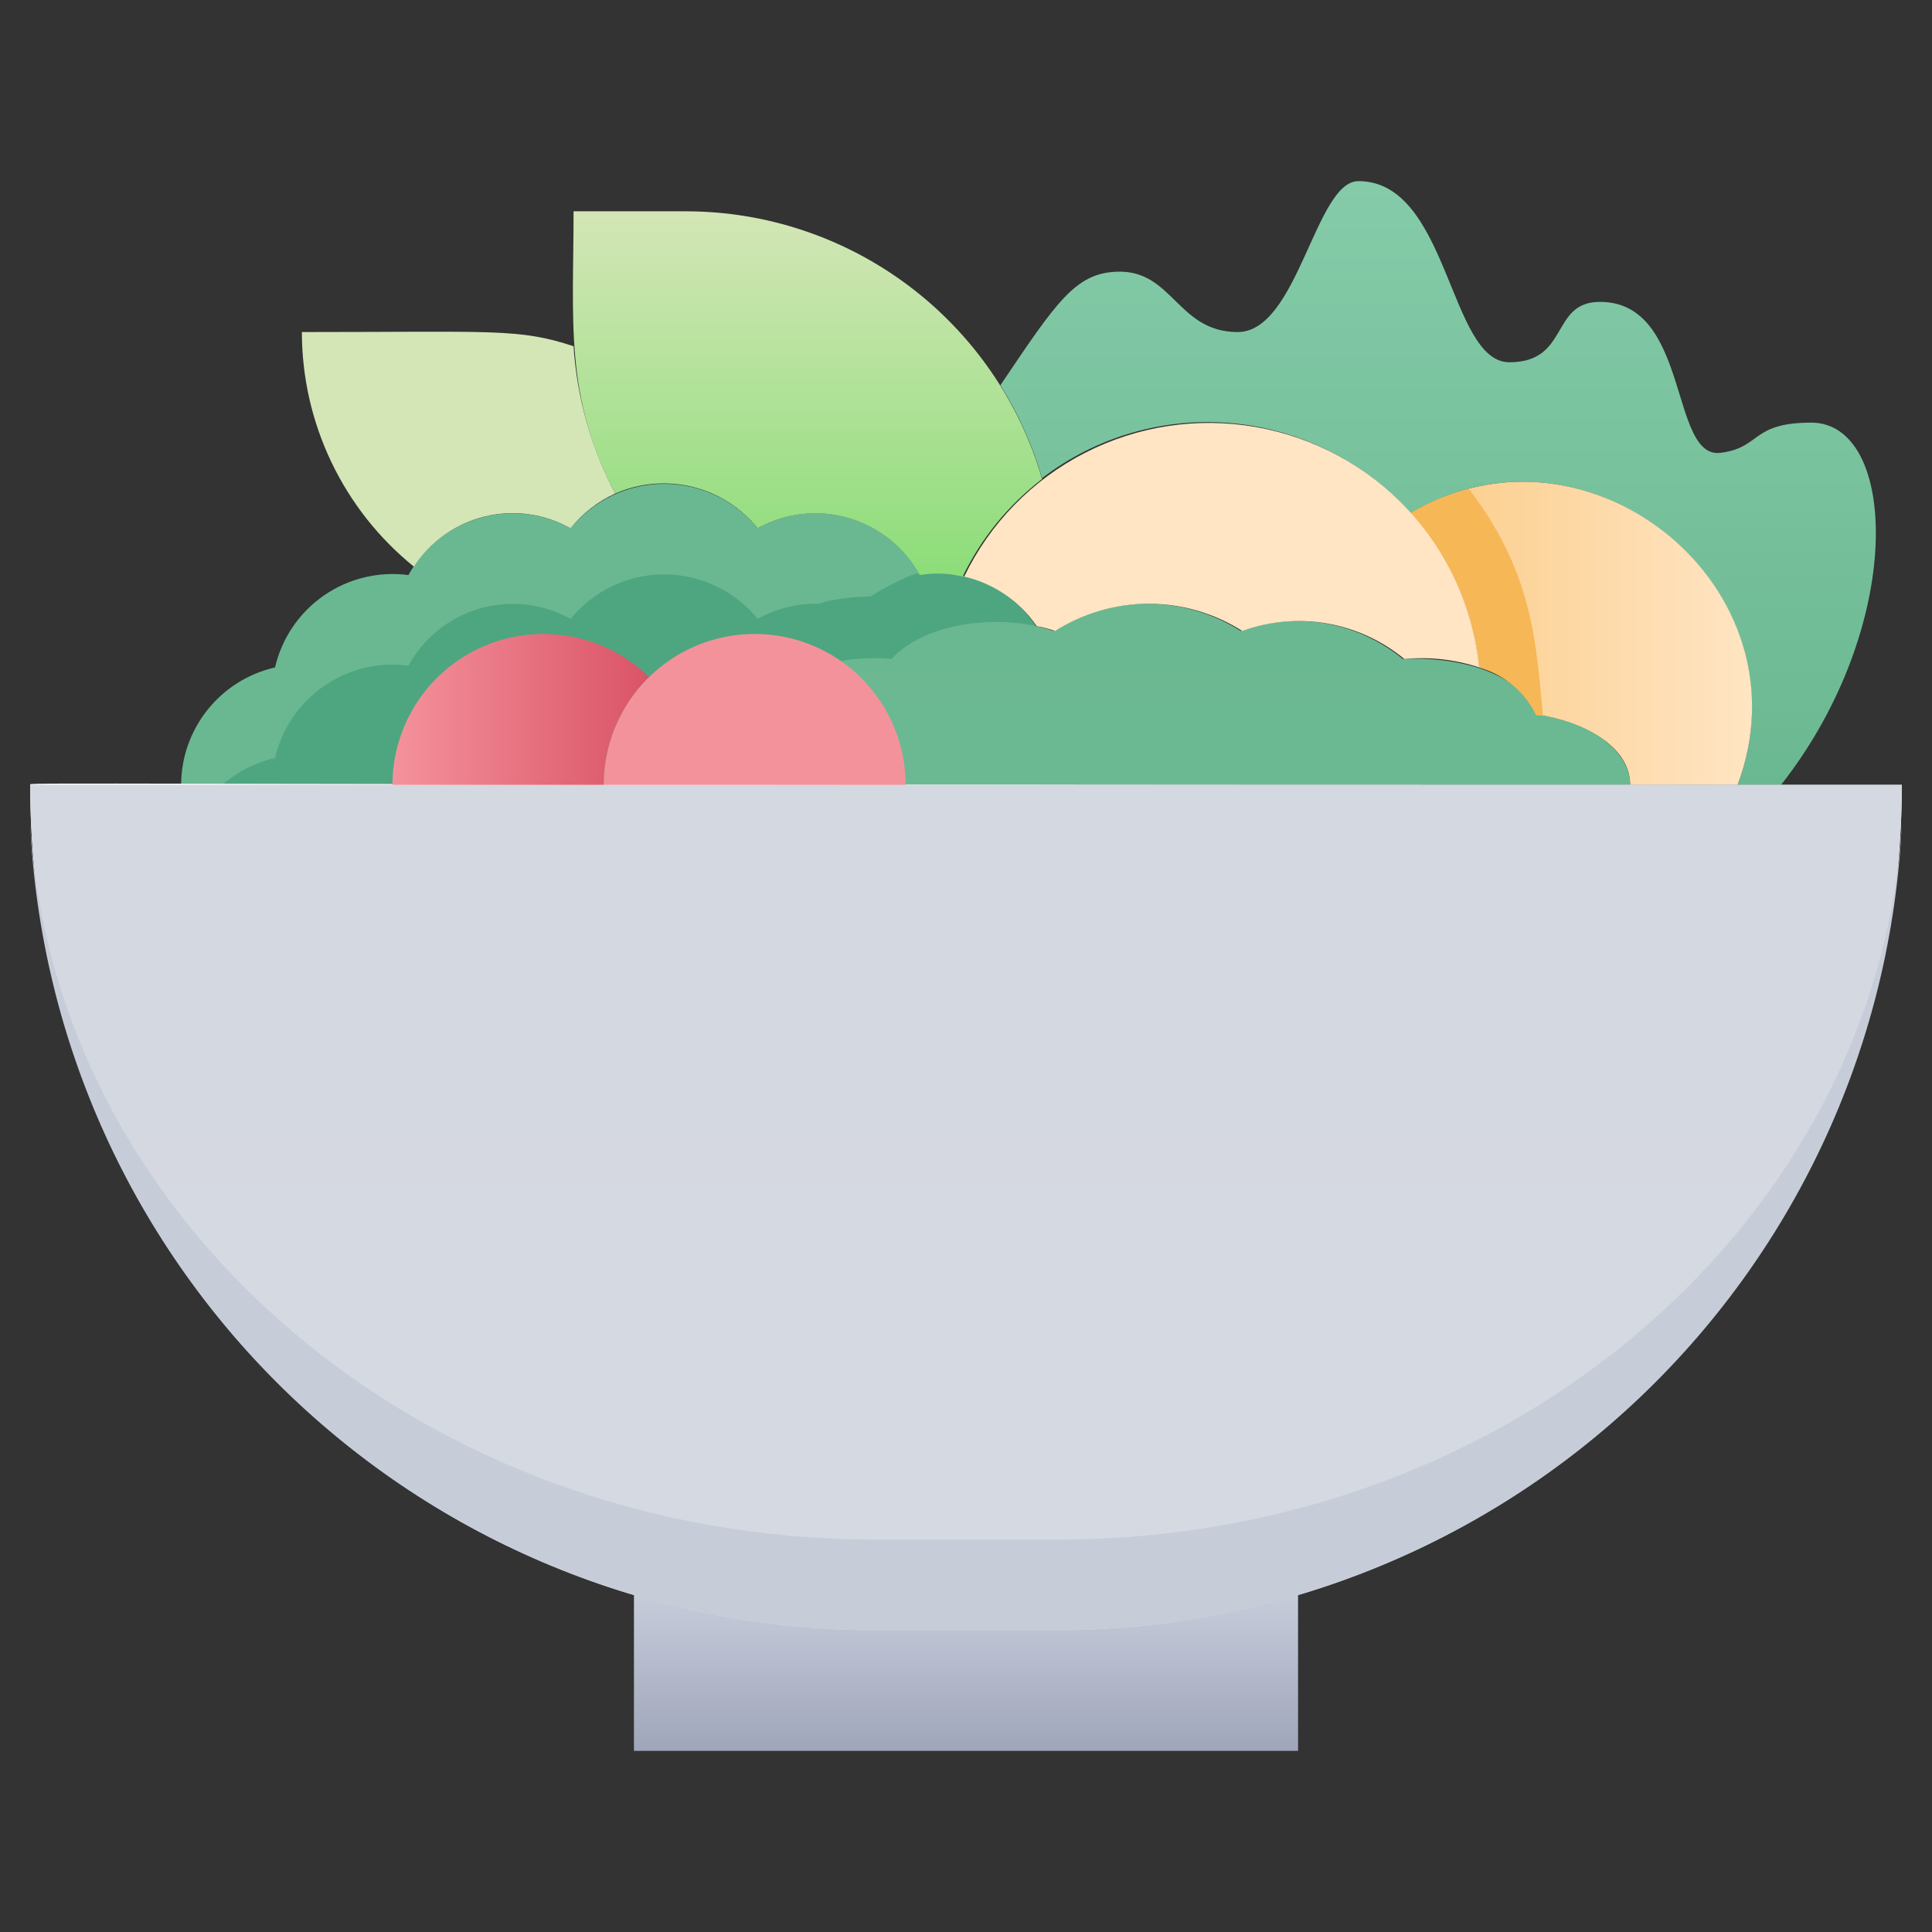 <svg width="92" height="92" viewBox="0 0 92 92" fill="none" xmlns="http://www.w3.org/2000/svg">
<rect x="0" y="0" width="92" height="92" fill="#333333" stroke="none"/>
<path d="M84.812 37.375H82.742C86.221 28.003 75.656 19.378 67.16 24.438C64.988 21.996 61.972 20.467 58.719 20.158C55.466 19.848 52.216 20.782 49.622 22.77C49.169 21.21 48.501 19.72 47.639 18.343C50.312 14.375 51.204 13.009 53.187 12.938C55.847 12.837 56.062 15.812 58.937 15.812C61.812 15.812 62.632 8.625 64.687 8.625C69 8.625 69 17.25 71.875 17.25C74.75 17.25 73.816 14.375 76.187 14.375C80.5 14.375 79.494 21.879 81.937 21.562C83.864 21.318 83.375 20.125 86.25 20.125C90.404 20.125 90.749 29.828 84.812 37.375Z" fill="url(#paint0_linear)"/>
<path d="M82.742 37.375H77.625C77.625 35.42 75.167 34.313 73.154 34.026C72.885 33.482 72.504 33.001 72.035 32.614C71.567 32.228 71.023 31.945 70.437 31.783C70.166 29.045 69.016 26.468 67.16 24.438C75.67 19.378 86.25 28.003 82.742 37.375Z" fill="url(#paint1_linear)"/>
<path d="M49.623 37.375H8.625C8.628 36.075 9.072 34.814 9.884 33.798C10.696 32.783 11.828 32.072 13.096 31.783C13.419 30.392 14.249 29.17 15.423 28.357C16.598 27.544 18.033 27.197 19.449 27.384C19.808 26.73 20.293 26.152 20.876 25.685C21.459 25.219 22.128 24.872 22.846 24.665C23.563 24.457 24.314 24.394 25.056 24.479C25.798 24.563 26.516 24.793 27.169 25.156C27.708 24.495 28.388 23.962 29.158 23.596C29.929 23.23 30.772 23.04 31.625 23.04C32.478 23.04 33.321 23.23 34.092 23.596C34.862 23.962 35.542 24.495 36.081 25.156C37.388 24.427 38.93 24.244 40.371 24.648C41.812 25.052 43.035 26.01 43.772 27.312C44.828 27.203 45.895 27.374 46.864 27.808C47.833 28.242 48.67 28.924 49.292 29.785C49.479 33.767 49.392 32.056 49.623 37.375Z" fill="url(#paint2_linear)"/>
<path d="M49.623 41.688H8.625C8.628 40.387 9.072 39.127 9.884 38.111C10.696 37.095 11.828 36.385 13.096 36.096C13.419 34.704 14.249 33.483 15.423 32.67C16.598 31.857 18.033 31.51 19.449 31.697C19.808 31.042 20.293 30.465 20.876 29.998C21.459 29.531 22.128 29.184 22.846 28.977C23.563 28.77 24.314 28.707 25.056 28.791C25.798 28.876 26.516 29.106 27.169 29.469C27.708 28.808 28.388 28.274 29.158 27.909C29.929 27.542 30.772 27.352 31.625 27.352C32.478 27.352 33.321 27.542 34.092 27.909C34.862 28.274 35.542 28.808 36.081 29.469C37.388 28.739 38.93 28.556 40.371 28.96C41.812 29.364 43.035 30.322 43.772 31.625C44.828 31.515 45.895 31.686 46.864 32.12C47.833 32.554 48.67 33.236 49.292 34.097C49.479 38.079 49.392 36.369 49.623 41.688Z" fill="#4DA67F"/>
<path d="M49.623 37.375H37.174V31.481C37.161 30.805 37.388 30.145 37.814 29.619C38.24 29.093 38.838 28.735 39.503 28.606C40.146 28.477 40.801 28.41 41.458 28.405C41.932 28.074 43.643 27.169 43.801 27.327C44.852 27.176 45.924 27.324 46.895 27.754C47.866 28.183 48.696 28.877 49.292 29.756C49.479 33.767 49.393 32.056 49.623 37.375Z" fill="#4DA67F"/>
<path d="M77.625 37.375H40.049V31.481C40.84 31.334 41.648 31.3 42.45 31.381C44.16 29.541 47.811 29.224 50.169 30.044C51.502 29.199 53.047 28.75 54.625 28.75C56.203 28.75 57.749 29.199 59.081 30.044C60.373 29.577 61.765 29.454 63.118 29.689C64.472 29.923 65.741 30.506 66.801 31.381C69.173 31.251 72.364 31.913 73.154 34.026C75.713 34.371 77.625 35.736 77.625 37.375Z" fill="url(#paint3_linear)"/>
<path d="M61.812 75.943H30.188V83.375H61.812V75.943Z" fill="url(#paint4_linear)"/>
<path d="M50.313 77.625H41.688C31.013 77.625 20.775 73.384 13.227 65.836C5.678 58.288 1.438 48.05 1.438 37.375C1.438 37.231 -0.862 37.375 90.563 37.375C90.563 48.05 86.322 58.288 78.774 65.836C71.225 73.384 60.988 77.625 50.313 77.625Z" fill="url(#paint5_linear)"/>
<path d="M90.562 37.375C90.562 48.05 86.322 58.288 78.773 65.836C71.225 73.384 60.987 77.625 50.312 77.625H41.688C31.012 77.625 20.775 73.384 13.226 65.836C5.678 58.288 1.438 48.05 1.438 37.375H90.562Z" fill="url(#paint6_linear)"/>
<path d="M90.562 39.23C90.085 49.58 85.635 59.347 78.138 66.499C70.64 73.651 60.674 77.636 50.312 77.625H41.688C31.326 77.636 21.36 73.651 13.863 66.499C6.365 59.347 1.915 49.58 1.438 39.23C2.573 58.205 20.125 73.313 41.688 73.313H50.312C72.321 73.313 89.456 57.802 90.562 39.23Z" fill="#C7CDD8"/>
<path d="M73.471 34.069H73.154C72.89 33.517 72.51 33.027 72.042 32.633C71.573 32.239 71.026 31.949 70.437 31.783C70.166 29.045 69.016 26.468 67.16 24.437C68.026 23.916 68.967 23.528 69.949 23.287C73.039 27.312 73.154 30.748 73.471 34.069Z" fill="#F6B756"/>
<path d="M70.438 31.783C69.29 31.404 68.076 31.267 66.873 31.381C65.813 30.506 64.544 29.923 63.19 29.689C61.837 29.454 60.445 29.577 59.153 30.044C57.82 29.199 56.275 28.75 54.697 28.75C53.119 28.75 51.574 29.199 50.241 30.044C49.955 29.945 49.661 29.868 49.364 29.814C48.55 28.623 47.319 27.782 45.914 27.456C47.138 24.918 49.158 22.849 51.665 21.564C54.173 20.279 57.032 19.847 59.807 20.335C62.582 20.823 65.123 22.204 67.041 24.268C68.96 26.332 70.153 28.965 70.438 31.769V31.783Z" fill="url(#paint7_linear)"/>
<path d="M49.623 22.813C48.017 24.044 46.722 25.634 45.842 27.456C45.174 27.293 44.479 27.268 43.801 27.384C43.442 26.73 42.957 26.152 42.374 25.685C41.791 25.219 41.122 24.872 40.404 24.665C39.687 24.457 38.936 24.394 38.194 24.479C37.452 24.563 36.734 24.793 36.081 25.156C35.289 24.174 34.195 23.48 32.969 23.182C31.742 22.883 30.452 22.996 29.296 23.503C26.867 18.874 27.313 15.309 27.313 10.062H32.66C36.487 10.064 40.21 11.308 43.269 13.607C46.328 15.907 48.558 19.137 49.623 22.813Z" fill="url(#paint8_linear)"/>
<path d="M30.906 32.243C30.224 32.912 29.681 33.711 29.311 34.592C28.941 35.473 28.75 36.419 28.75 37.375H18.688C18.688 35.96 19.106 34.576 19.889 33.397C20.673 32.218 21.787 31.297 23.092 30.749C24.397 30.201 25.834 30.051 27.225 30.316C28.615 30.582 29.895 31.252 30.906 32.243Z" fill="url(#paint9_linear)"/>
<path d="M43.125 37.375H28.75C28.75 35.469 29.507 33.641 30.855 32.293C32.203 30.945 34.031 30.188 35.938 30.188C37.844 30.188 39.672 30.945 41.02 32.293C42.368 33.641 43.125 35.469 43.125 37.375Z" fill="url(#paint10_linear)"/>
<path d="M29.296 23.503C28.466 23.878 27.737 24.445 27.169 25.156C25.926 24.457 24.463 24.257 23.078 24.596C21.693 24.935 20.488 25.788 19.708 26.982C18.043 25.635 16.701 23.933 15.778 22.001C14.855 20.068 14.376 17.954 14.375 15.812C23.489 15.812 24.711 15.626 27.312 16.488C27.473 18.94 28.149 21.33 29.296 23.503Z" fill="url(#paint11_linear)"/>
<defs>
<linearGradient id="paint0_linear" x1="68.482" y1="37.375" x2="68.482" y2="8.625" gradientUnits="userSpaceOnUse">
<stop stop-color="#6AB891"/>
<stop offset="1" stop-color="#85CBA9"/>
</linearGradient>
<linearGradient id="paint1_linear" x1="67.16" y1="30.173" x2="83.418" y2="30.173" gradientUnits="userSpaceOnUse">
<stop stop-color="#FBCC88"/>
<stop offset="1" stop-color="#FFE5C3"/>
</linearGradient>
<linearGradient id="paint2_linear" x1="254.61" y1="324.074" x2="1423.86" y2="324.074" gradientUnits="userSpaceOnUse">
<stop stop-color="#6AB891"/>
<stop offset="1" stop-color="#85CBA9"/>
</linearGradient>
<linearGradient id="paint3_linear" x1="1578.04" y1="28.75" x2="1578.04" y2="201.245" gradientUnits="userSpaceOnUse">
<stop stop-color="#6AB891"/>
<stop offset="1" stop-color="#85CBA9"/>
</linearGradient>
<linearGradient id="paint4_linear" x1="46" y1="83.375" x2="46" y2="75.943" gradientUnits="userSpaceOnUse">
<stop stop-color="#A0A6BA"/>
<stop offset="1" stop-color="#C6CCDA"/>
</linearGradient>
<linearGradient id="paint5_linear" x1="46" y1="77.625" x2="46" y2="37.318" gradientUnits="userSpaceOnUse">
<stop stop-color="#D4D8E1"/>
<stop offset="1" stop-color="#F3F4F5"/>
</linearGradient>
<linearGradient id="paint6_linear" x1="2853.44" y1="37.375" x2="2853.44" y2="1083.87" gradientUnits="userSpaceOnUse">
<stop stop-color="#D4D8E1"/>
<stop offset="1" stop-color="#F3F4F5"/>
</linearGradient>
<linearGradient id="paint7_linear" x1="1037.16" y1="277.575" x2="1037.16" y2="182.914" gradientUnits="userSpaceOnUse">
<stop stop-color="#FBCC88"/>
<stop offset="1" stop-color="#FFE5C3"/>
</linearGradient>
<linearGradient id="paint8_linear" x1="38.453" y1="27.456" x2="38.453" y2="10.062" gradientUnits="userSpaceOnUse">
<stop stop-color="#8CDD79"/>
<stop offset="1" stop-color="#D4E6B6"/>
</linearGradient>
<linearGradient id="paint9_linear" x1="30.906" y1="33.781" x2="18.688" y2="33.781" gradientUnits="userSpaceOnUse">
<stop stop-color="#DA5466"/>
<stop offset="1" stop-color="#F4929C"/>
</linearGradient>
<linearGradient id="paint10_linear" x1="388.125" y1="217.063" x2="388.125" y2="181.053" gradientUnits="userSpaceOnUse">
<stop stop-color="#DA5466"/>
<stop offset="1" stop-color="#F4929C"/>
</linearGradient>
<linearGradient id="paint11_linear" x1="318.47" y1="182.25" x2="163.587" y2="182.25" gradientUnits="userSpaceOnUse">
<stop stop-color="#8CDD79"/>
<stop offset="1" stop-color="#D4E6B6"/>
</linearGradient>
</defs>
</svg>
